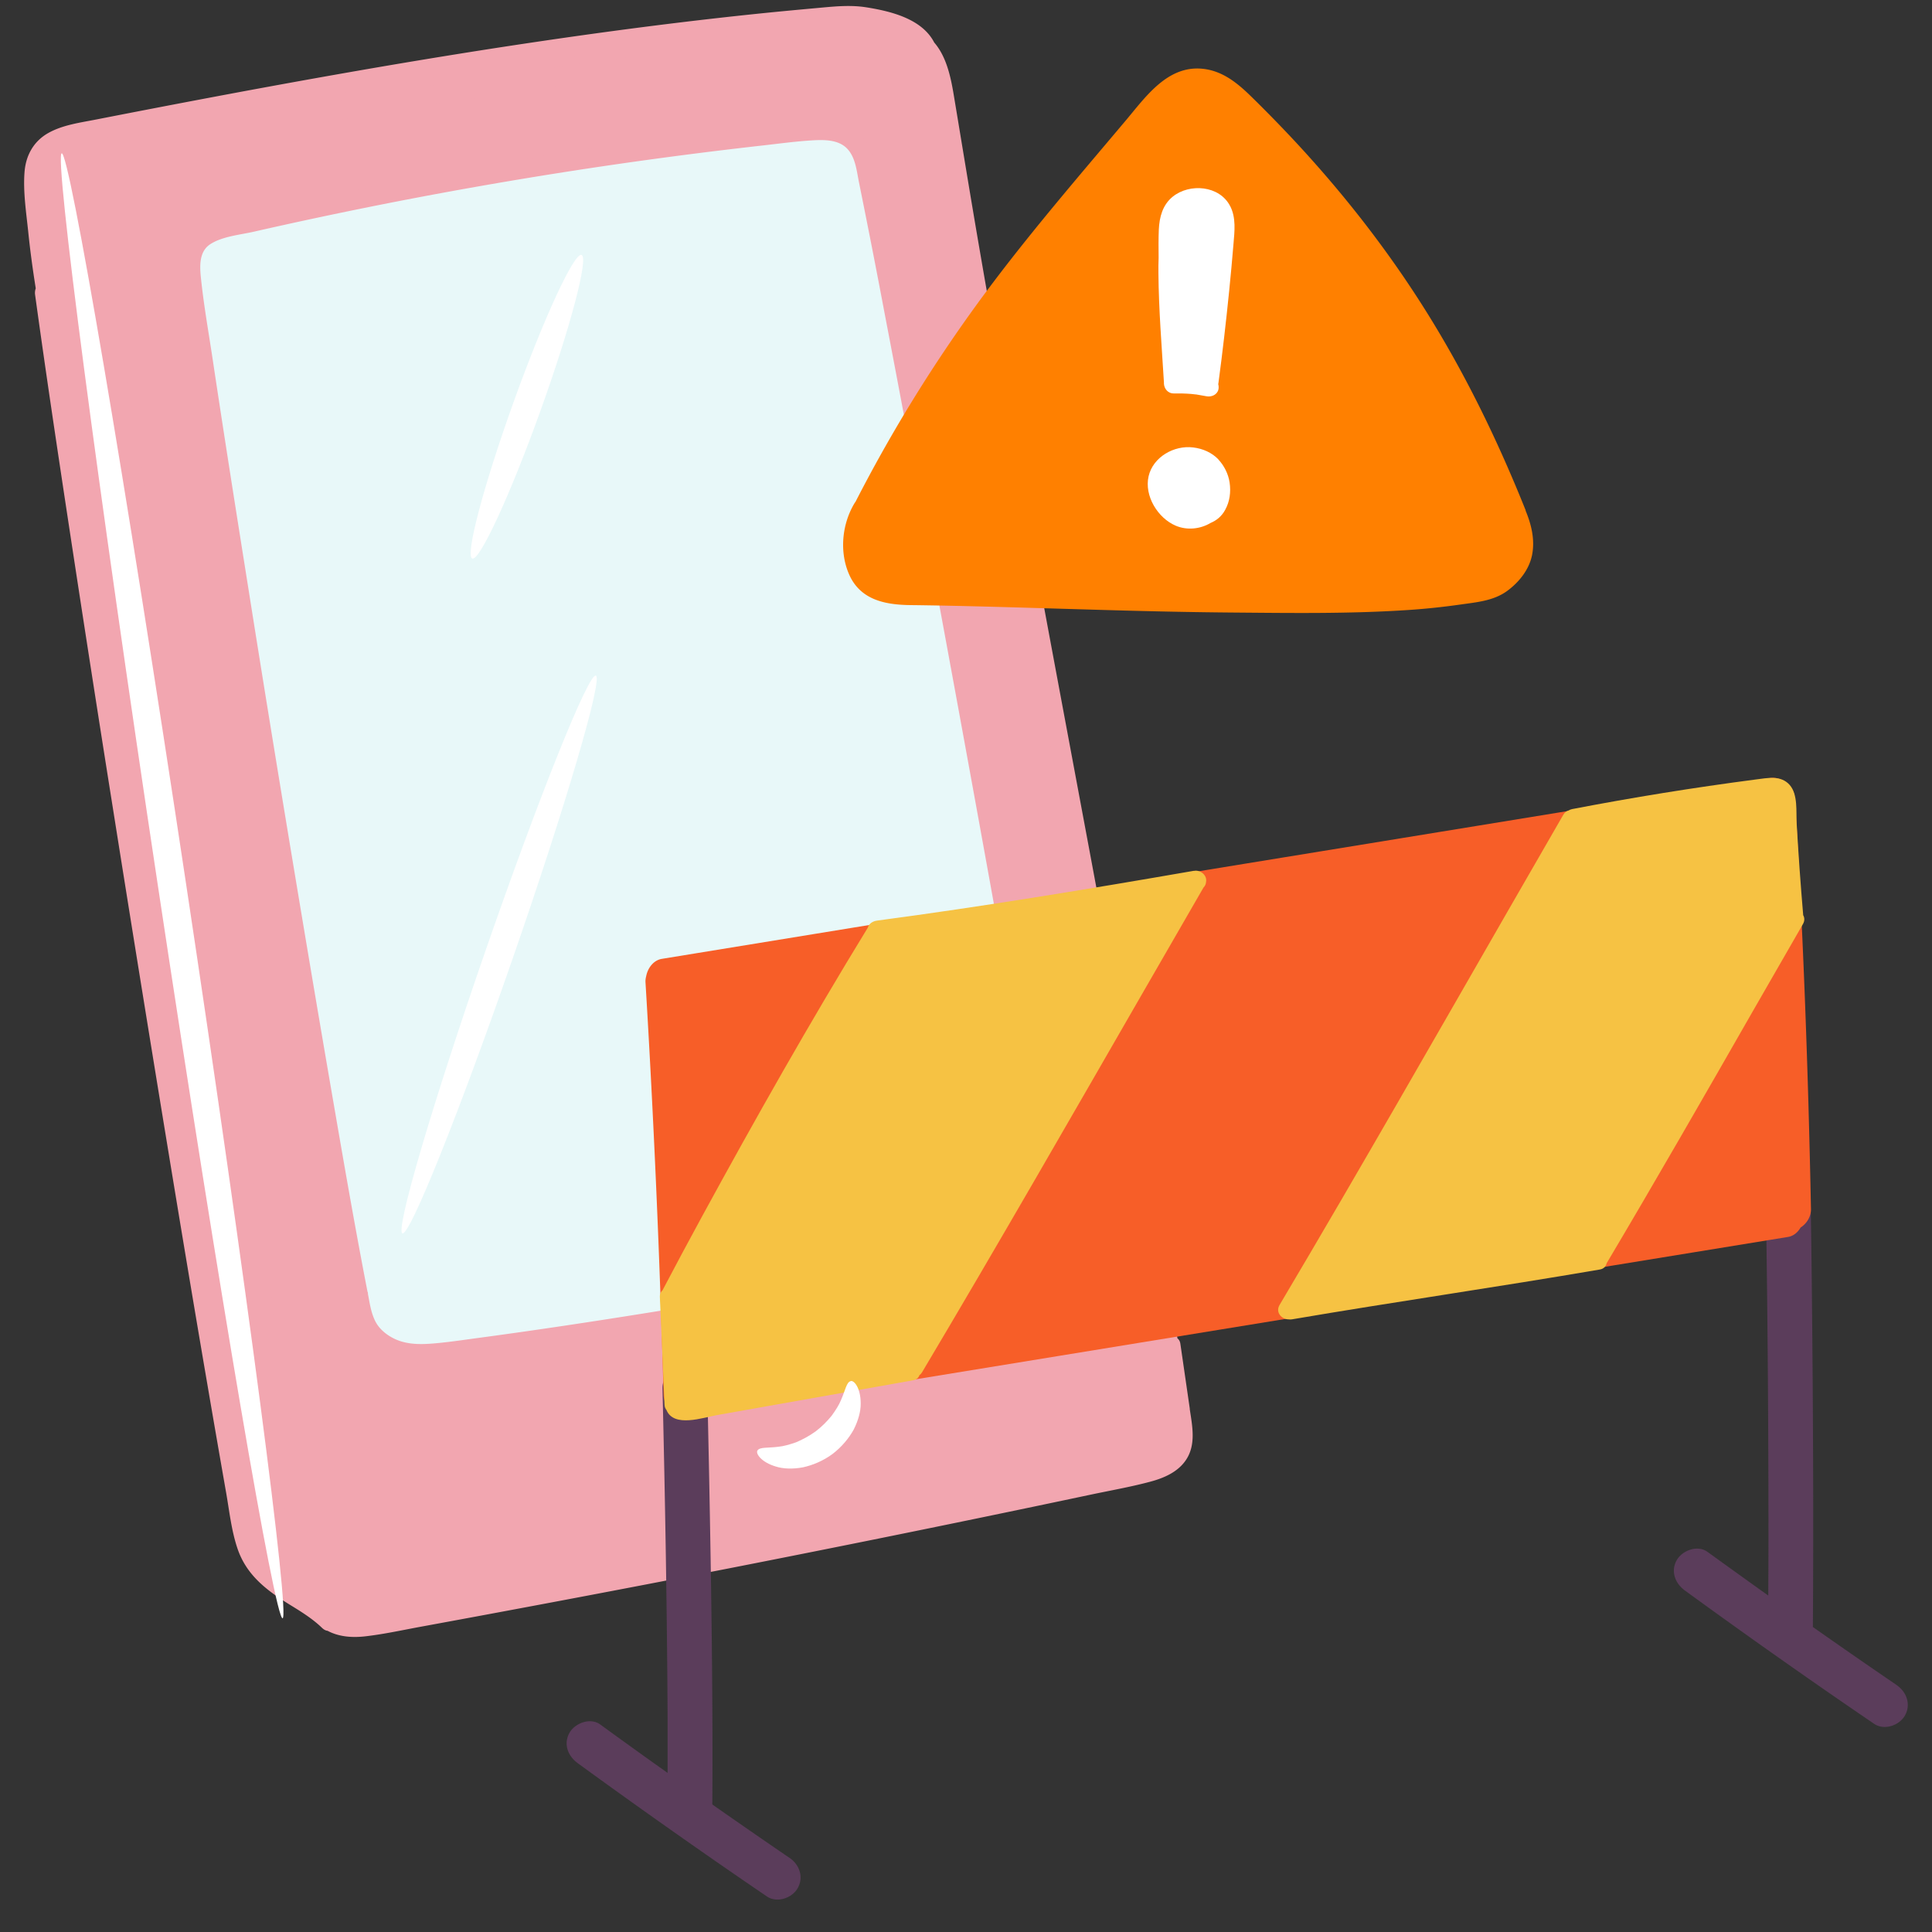 <svg id="Illustration" xmlns="http://www.w3.org/2000/svg" viewBox="0 0 200 200"><rect x="0" y="0" width="200" height="200" fill="#333333" stroke="none"/><defs><style>.cls-1{fill:#f2a6b0}.cls-2{fill:#f6c243}.cls-5{fill:#fff}.cls-7{fill:#5b3d5b}</style></defs><g id="_"><path class="cls-1" d="M33.41 167.22s-5.67-3.4-6.59-4.87c-.92-1.48-2.11-6.25-2.34-7.55-.23-1.3-6.27-37.07-6.42-37.99s-6.56-40.8-7.05-43.99c-.5-3.19-6.5-43.97-6.75-46.1-.26-2.13-.96-9.35 0-10.99.96-1.64 5.58-2.3 8.08-2.79 2.5-.49 30.75-5.65 35.18-6.35 4.43-.7 30.59-4.14 33.44-4.41 2.85-.27 8.12-.83 10.51 0s5.03 2.11 5.71 5.17c.67 3.05 3.08 17.51 3.41 19.43.33 1.92 2.28 16.43 2.93 18.27.65 1.85 8.89 46.28 9.04 47.12.15.83 6.17 33.78 6.69 36.72.52 2.93 2.05 15.8 2.64 17.57.59 1.77.76 3.87-.34 4.63-1.1.77-16.39 4.26-16.39 4.26s-58.26 11.44-60.14 11.78c-1.89.34-10.5 1.7-11.57.1h-.01Z"/><path d="M78.31 135.04c-1.25.41-32.68 5.13-35.52 4.89-2.84-.23-5.07-2.12-5.85-6.61-.78-4.49-8.26-47.97-9.01-52.34-.75-4.38-7.13-44.1-7.48-47.4-.36-3.3-2.25-8.03 2.24-9.92 4.49-1.89 33.33-6.62 36.16-6.85 2.83-.23 25.53-2.84 25.53-2.84s2.82-.61 4.01.76 4.26 17.45 4.5 18.63c.23 1.18 9.1 50.32 9.4 51.51.3 1.19 4.3 26.27 5.02 27.92.72 1.64 2.73 12.64 1.89 14.17-.83 1.53-5.91 2.77-7.09 3.51-1.18.74-20.09 3.81-20.09 3.81l-3.71.77Z" style="fill:#e8f8f9"/></g><g id="Layer_5"><path class="cls-1" d="m32.29 161.06-8.46-54.03L15.37 53l-4.78-30.5c-.2-1.28-2.14-.73-1.94.54l8.46 54.03 8.46 54.03 4.78 30.5c.2 1.28 2.14.73 1.94-.54Z"/><path class="cls-1" d="m123.17 145.85-.98-6.75c-.04-.26-.15-.44-.3-.55-3.09-18.11-6.43-36.18-9.81-54.25-3.64-19.51-7.32-39.01-10.69-58.57-.91-5.28-1.77-10.57-2.65-15.85-.31-1.87-.75-4-2.03-5.48-1.28-2.48-4.55-3.25-7.08-3.65-1.51-.23-2.97-.11-4.49.03-1.97.18-3.95.36-5.92.56-7.77.79-15.53 1.79-23.26 2.93-15.41 2.27-30.72 5.11-46 8.1-1.68.33-3.48.56-4.98 1.41-1.5.85-2.31 2.31-2.44 4.03-.16 2.01.17 4.15.38 6.16.2 1.97.47 3.93.78 5.88-.07.2-.1.41-.07.64 1.09 7.93 2.28 15.85 3.48 23.76 1.52 9.99 3.07 19.97 4.66 29.94 1.58 9.97 3.34 20.87 5.05 31.3 1.52 9.28 3.06 18.57 4.65 27.84.63 3.69 1.27 7.38 1.92 11.08.35 1.97.56 4.05 1.21 5.94.95 2.77 3.09 4.35 5.5 5.83 1.14.7 2.28 1.41 3.25 2.35.18.17.37.27.56.29 1.22.65 2.64.73 4.01.56 1.85-.22 3.69-.62 5.52-.96 7.74-1.42 15.47-2.87 23.19-4.35 15.45-2.97 30.86-6.08 46.26-9.34 2.03-.43 4.09-.79 6.09-1.32 1.46-.38 2.97-1.01 3.82-2.32 1.03-1.58.62-3.5.36-5.24Zm-1.98 4.04c-.59 1.05-1.99 1.4-3.07 1.66-1.69.4-3.4.73-5.11 1.09-7.16 1.52-14.31 3-21.47 4.45-14.33 2.91-28.68 5.69-43.06 8.35l-5.88 1.08c-1.96.36-3.9.91-5.84.91-3.47.01-4.14-3.61-4.42-6.38-.13-1.28-2.15-1.29-2.01 0h-.02c.11 1.05.25 2.16.52 3.23-.9-.56-1.77-1.15-2.55-1.87-1.97-1.83-2.17-4.3-2.6-6.71-.63-3.54-1.24-7.07-1.85-10.61-1.54-9-3.05-18.02-4.53-27.03-1.7-10.31-3.36-20.62-5.01-30.94-1.6-10.07-3.18-20.14-4.73-30.23-1.25-8.18-2.48-16.37-3.63-24.56l-.27-1.95c.08-.17.11-.37.07-.59-.58-3.54-1.01-7.16-1.17-10.76-.06-1.43.1-2.76 1.45-3.52 1.21-.68 2.68-.85 4.01-1.11 7.2-1.41 14.41-2.79 21.63-4.09C46.13 7.7 60.66 5.39 75.29 3.77c3.91-.44 7.86-.93 11.79-1.15 1.2-.07 2.35.1 3.5.37-.07 0-.13.01-.2.02-.03 0-.05.01-.08.02A881.004 881.004 0 0 0 53.69 7.5c-12.22 1.75-24.4 3.77-36.53 6.04-2.5.47-5.61.69-7.53 2.57-.83.81-1.34 1.93-1.43 3.08-.09 1.15.26 2.42.4 3.59.15 1.28 2.16 1.29 2.01 0-.21-1.81-1.03-4.03.61-5.4.76-.64 1.77-.93 2.72-1.17 1.3-.32 2.61-.52 3.92-.77 5.79-1.09 11.6-2.11 17.42-3.07 11.71-1.95 23.45-3.65 35.23-5.11 6.62-.82 13.24-1.56 19.88-2.23.05 0 .1-.02.15-.03 1.46-.17 3.46-.63 4.56.59.03.04.06.08.09.11 1.29 1.53 1.49 3.82 1.79 5.71.75 4.65 1.53 9.3 2.33 13.94 1.62 9.45 3.32 18.88 5.05 28.31 3.56 19.39 7.25 38.75 10.79 58.14 1.99 10.91 3.93 21.82 5.75 32.76.02.13.07.24.12.33l.03.18c.2 1.4.89 3.5.15 4.82Z"/><path class="cls-1" d="M109.71 120.58v-.07c-1.41-8.06-2.85-16.12-4.3-24.17-1.81-10.07-3.64-20.14-5.5-30.21-1.81-9.84-3.64-19.67-5.5-29.51-.78-4.09-1.56-8.18-2.36-12.27-.34-1.7-.67-3.4-1.01-5.09-.46-2.28-.79-5.02-3.13-6.15-1.26-.61-2.69-.66-4.07-.56-1.71.13-3.42.35-5.13.54-3.56.4-7.13.85-10.68 1.32-7.2.97-14.38 2.11-21.54 3.4a476.71 476.71 0 0 0-21.2 4.35c-1.5.34-3.19.56-4.52 1.38-1.21.75-1.85 1.97-2 3.36-.19 1.73.24 3.55.49 5.27 1.02 7.06 2.13 14.12 3.24 21.17 1.45 9.2 2.93 18.38 4.44 27.57 1.51 9.19 3.07 18.6 4.66 27.9 1.24 7.26 2.49 14.53 3.84 21.77.21 1.16.43 2.32.66 3.47 0 .07 0 .15.03.23.42 1.99.79 3.84 2.43 5.19 2.04 1.67 4.58 1.81 7.1 1.54 6.31-.69 12.61-1.71 18.88-2.69 12.62-1.98 25.19-4.23 37.78-6.33 2.46-.41 5.38-1.04 7.05-3.1 1.79-2.21.87-5.8.35-8.31Zm-2.04 7.19c-1.46 1.56-3.91 1.95-5.91 2.28-5.75.96-11.49 1.94-17.23 2.93-11.61 1.99-23.24 3.94-34.92 5.51-1.59.21-3.19.46-4.79.59-1.25.1-2.56.11-3.74-.38-.87-.36-1.75-1.01-2.2-1.87-.46-.87-.61-1.92-.79-2.88 0-.06 0-.13-.02-.2h-.02c-1.23-6.32-2.33-12.65-3.42-18.98-1.52-8.79-3-17.59-4.46-26.39-1.54-9.28-3.05-18.56-4.52-27.85-1.24-7.79-2.47-15.57-3.64-23.37-.42-2.79-.92-5.58-1.21-8.39-.13-1.24-.2-2.74.98-3.5 1.26-.81 3.08-.96 4.52-1.29a476.162 476.162 0 0 1 52.74-8.93c1.68-.19 3.36-.42 5.05-.52 1.18-.07 2.65-.09 3.56.81.91.9 1.03 2.35 1.27 3.53a993.888 993.888 0 0 1 2.64 13.49c1.79 9.33 3.53 18.67 5.26 28.02a7615.805 7615.805 0 0 1 10.11 55.78c.28 1.59.56 3.18.84 4.76 0 .04 0 .08.01.13.26 1.27.53 2.62.58 3.96.03.94.01 2.02-.66 2.75Z"/></g><g id="Layer_6"><path class="cls-7" d="M81.72 192.32a870.56 870.56 0 0 1-7.98-5.52c.07-11.32-.11-22.64-.33-33.96-.06-3.04-.13-6.08-.19-9.12-.03-1.25-1.04-2.32-2.32-2.32s-2.34 1.06-2.32 2.32c.27 11.4.47 22.8.53 34.2v5.61c-2.34-1.66-4.66-3.33-6.97-5.01-1.01-.74-2.58-.17-3.17.83-.68 1.17-.18 2.43.83 3.17 6.46 4.7 12.98 9.3 19.59 13.8 1.03.7 2.57.19 3.17-.83.67-1.14.21-2.46-.83-3.17ZM196.35 174.44c-2.91-1.98-5.8-3.99-8.68-6.01v-.06c.07-11.36.02-22.74-.1-34.1-.03-3.05-.07-6.09-.12-9.14-.02-1.25-1.05-2.32-2.32-2.32s-2.34 1.06-2.32 2.32c.18 11.37.26 22.74.26 34.12 0 1.97-.01 3.95-.02 5.92-2.1-1.5-4.2-3.01-6.29-4.52-1.01-.74-2.58-.17-3.17.83-.68 1.17-.18 2.43.83 3.17 6.46 4.7 12.98 9.3 19.59 13.8 1.03.7 2.57.19 3.17-.83.67-1.14.21-2.46-.83-3.17Z"/><path d="M185.81 82.83c0-.06-.02-.11-.02-.17 0-.05-.02-.1-.02-.15 0-.05-.01-.1-.02-.15 0-.05-.01-.1-.02-.14a2.22 2.22 0 0 0-.6-1.01l-.02-.02c-.06-.06-.12-.11-.19-.16-.38-.32-.86-.51-1.41-.51-.18 0-.37.03-.55.08h-.08l-44.62 7.28-44.62 7.28-25.12 4.1c-.87.14-1.47.95-1.63 1.81-.05.19-.08.39-.07.59.86 14.22 1.48 28.45 1.87 42.69.03 1.25 1.04 2.32 2.32 2.32.28 0 .54-.06.79-.15.1 0 .19-.01.29-.03l44.16-7.21 43.88-7.16 24.95-4.07c.58-.09 1.03-.48 1.32-.98.65-.42 1.09-1.14 1.07-1.94-.28-14.11-.79-28.22-1.64-42.3Z" style="fill:#f75e28"/></g><g id="Layer_8"><path class="cls-2" d="M123.59 90.15h-.03c-10.89 1.89-21.8 3.69-32.76 5.15-.46.06-.85.31-.97.74-5.99 9.78-11.64 19.77-17.13 29.84-1.38 2.54-2.75 5.08-4.09 7.64v.02c-.19.16-.32.41-.3.74l.48 11.11c0 .23.08.42.2.57.76 1.86 3.77.79 5.24.53 2.27-.4 4.54-.81 6.81-1.21 4.49-.8 8.98-1.6 13.47-2.39.37-.06.58-.27.67-.53.1-.07.19-.17.27-.3 7.77-13.06 15.33-26.24 22.92-39.41 2.07-3.59 4.14-7.19 6.22-10.78.16-.15.24-.35.26-.56.14-.71-.59-1.28-1.23-1.16ZM186.67 94.78c-.27-3.18-.5-6.35-.68-9.53-.07-1.22.15-2.99-.72-3.99-.92-1.05-2.36-.71-3.58-.56-6.35.83-12.67 1.85-18.96 3.06-.14.03-.25.08-.35.14-.21.06-.4.2-.55.45-7.69 13.3-15.28 26.65-23.01 39.92-2.11 3.61-4.22 7.22-6.36 10.82-.46.78.24 1.5.94 1.49.1.01.21.02.33 0 10.61-1.81 21.27-3.34 31.88-5.16.42-.07.64-.34.71-.65 5.13-8.64 10.13-17.35 15.12-26.07 1.73-3.01 3.46-6.03 5.2-9.04.19-.33.17-.64.04-.9Z"/></g><path d="M157.94 52.84c-2.9-7.25-6.32-14.29-10.49-20.9-4.01-6.36-8.67-12.28-13.81-17.75a141.28 141.28 0 0 0-4.2-4.28c-1.4-1.36-2.93-2.59-4.95-2.79-3.71-.38-5.99 3.05-8.1 5.53-4.57 5.42-9.19 10.79-13.47 16.44a154.727 154.727 0 0 0-14.36 22.86c-.01.02-.03.04-.05.06-1.36 2.19-1.65 5.16-.58 7.52 1.18 2.6 3.75 3.08 6.34 3.11 6.04.07 12.08.28 18.12.45 5.07.15 10.15.28 15.23.32 6.07.05 12.2.14 18.26-.27 1.78-.12 3.55-.31 5.31-.56 1.68-.24 3.44-.38 4.85-1.42 1.22-.9 2.26-2.2 2.56-3.71.31-1.57-.07-3.16-.68-4.61Z" style="fill:#ff8000" id="Layer_11"/><g id="Layer_12"><path class="cls-5" d="M126.13 47.56c-.69-.72-1.62-1.12-2.61-1.24-1.97-.25-4.16.98-4.62 2.99-.46 2.02.95 4.32 2.81 5.11 1.18.5 2.55.35 3.62-.29.62-.26 1.15-.7 1.5-1.35.48-.87.6-1.85.46-2.82-.13-.89-.56-1.75-1.17-2.4ZM127.34 21.33c-1.09-2.13-4.18-2.39-5.94-.97-1.05.85-1.38 2.11-1.44 3.41-.04.97-.03 1.95-.02 2.93-.02.53-.03 1.05-.02 1.58.03 3.77.34 7.54.57 11.31v.13c.03.54.44 1.02 1.01 1.01.6-.01 1.2 0 1.8.05.15.01.3.03.46.05.07 0 .13.01.2.03h.02c.3.05.6.1.91.16.52.1 1.11-.15 1.24-.7.04-.18.03-.38-.02-.56.01-.05.03-.11.03-.17.42-3.14.78-6.28 1.1-9.44.16-1.63.32-3.26.45-4.9.11-1.3.28-2.7-.34-3.91Z"/></g><path class="cls-5" d="M29.25 167.53c.8-.12-3.67-34.17-9.99-76.05C12.95 49.6 7.19 15.75 6.39 15.87c-.8.12 3.67 34.17 9.99 76.05 6.31 41.88 12.08 75.73 12.88 75.61ZM88.05 142.98c-.42.1-.54.94-.99 1.95-.2.51-.56 1.06-.97 1.63-.45.55-1 1.12-1.66 1.62-.68.49-1.37.85-2.03 1.13-.67.23-1.29.41-1.84.46-1.09.14-1.93.01-2.15.39-.2.29.36 1.2 1.92 1.66.77.24 1.74.27 2.78.08 1.02-.22 2.1-.67 3.07-1.38.95-.73 1.7-1.63 2.2-2.54.47-.94.73-1.88.72-2.69 0-1.63-.7-2.43-1.04-2.32ZM61.68 69.94c-.76-.26-5.86 12.45-11.39 28.39-5.53 15.94-9.39 29.08-8.63 29.35.76.26 5.86-12.45 11.39-28.39 5.53-15.94 9.39-29.08 8.63-29.35ZM48.89 57.82c.76.27 3.91-6.54 7.03-15.22s5.04-15.94 4.28-16.21c-.76-.27-3.91 6.54-7.03 15.22s-5.04 15.94-4.28 16.21Z"/></svg>